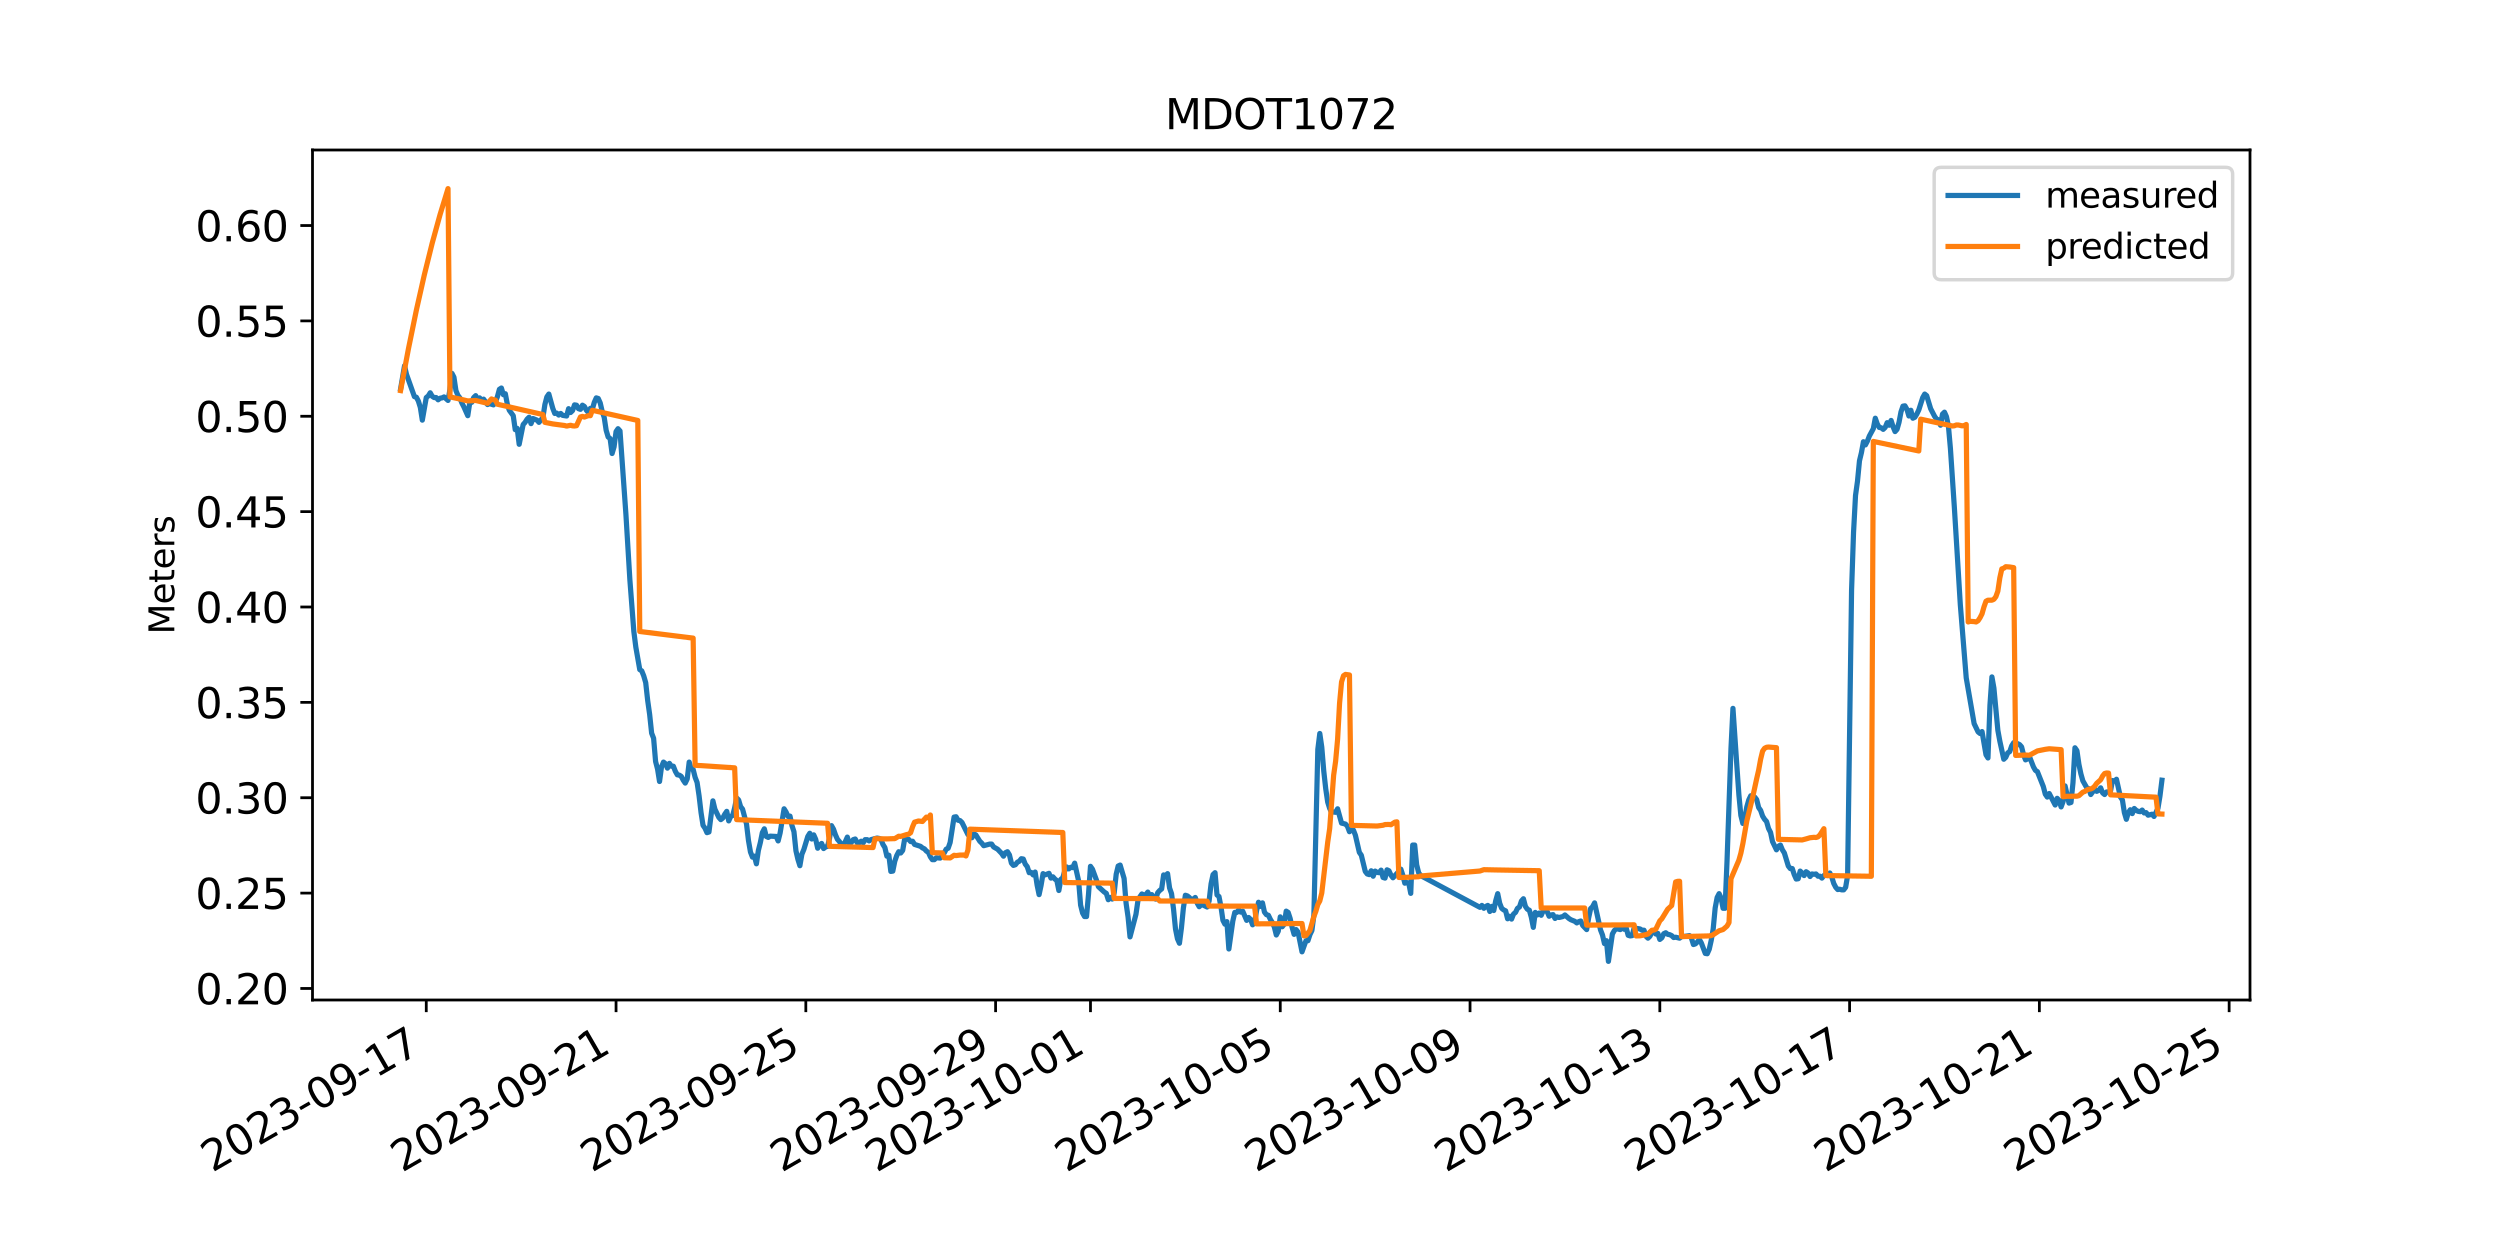 <?xml version="1.0" encoding="utf-8" standalone="no"?>
<!DOCTYPE svg PUBLIC "-//W3C//DTD SVG 1.1//EN"
  "http://www.w3.org/Graphics/SVG/1.1/DTD/svg11.dtd">
<svg xmlns:xlink="http://www.w3.org/1999/xlink" width="720pt" height="360pt" viewBox="0 0 720 360" xmlns="http://www.w3.org/2000/svg" version="1.1">
 <defs>
  <style type="text/css">*{stroke-linejoin: round; stroke-linecap: butt}</style>
 </defs>
 <g id="figure_1">
  <g id="patch_1">
   <path d="M 0 360 
L 720 360 
L 720 0 
L 0 0 
z
" style="fill: #ffffff"/>
  </g>
  <g id="axes_1">
   <g id="patch_2">
    <path d="M 90 288 
L 648 288 
L 648 43.2 
L 90 43.2 
z
" style="fill: #ffffff"/>
   </g>
   <g id="matplotlib.axis_1">
    <g id="xtick_1">
     <g id="line2d_1">
      <defs>
       <path id="ma3abe2c551" d="M 0 0 
L 0 3.5 
" style="stroke: #000000; stroke-width: 0.8"/>
      </defs>
      <g>
       <use xlink:href="#ma3abe2c551" x="122.765" y="288" style="stroke: #000000; stroke-width: 0.8"/>
      </g>
     </g>
     <g id="text_1">
      <!-- 2023-09-17 -->
      <g transform="translate(61.122 337.766) rotate(-30) scale(0.12 -0.12)">
       <defs>
        <path id="DejaVuSans-32" d="M 1228 531 
L 3431 531 
L 3431 0 
L 469 0 
L 469 531 
Q 828 903 1448 1529 
Q 2069 2156 2228 2338 
Q 2531 2678 2651 2914 
Q 2772 3150 2772 3378 
Q 2772 3750 2511 3984 
Q 2250 4219 1831 4219 
Q 1534 4219 1204 4116 
Q 875 4013 500 3803 
L 500 4441 
Q 881 4594 1212 4672 
Q 1544 4750 1819 4750 
Q 2544 4750 2975 4387 
Q 3406 4025 3406 3419 
Q 3406 3131 3298 2873 
Q 3191 2616 2906 2266 
Q 2828 2175 2409 1742 
Q 1991 1309 1228 531 
z
" transform="scale(0.016)"/>
        <path id="DejaVuSans-30" d="M 2034 4250 
Q 1547 4250 1301 3770 
Q 1056 3291 1056 2328 
Q 1056 1369 1301 889 
Q 1547 409 2034 409 
Q 2525 409 2770 889 
Q 3016 1369 3016 2328 
Q 3016 3291 2770 3770 
Q 2525 4250 2034 4250 
z
M 2034 4750 
Q 2819 4750 3233 4129 
Q 3647 3509 3647 2328 
Q 3647 1150 3233 529 
Q 2819 -91 2034 -91 
Q 1250 -91 836 529 
Q 422 1150 422 2328 
Q 422 3509 836 4129 
Q 1250 4750 2034 4750 
z
" transform="scale(0.016)"/>
        <path id="DejaVuSans-33" d="M 2597 2516 
Q 3050 2419 3304 2112 
Q 3559 1806 3559 1356 
Q 3559 666 3084 287 
Q 2609 -91 1734 -91 
Q 1441 -91 1130 -33 
Q 819 25 488 141 
L 488 750 
Q 750 597 1062 519 
Q 1375 441 1716 441 
Q 2309 441 2620 675 
Q 2931 909 2931 1356 
Q 2931 1769 2642 2001 
Q 2353 2234 1838 2234 
L 1294 2234 
L 1294 2753 
L 1863 2753 
Q 2328 2753 2575 2939 
Q 2822 3125 2822 3475 
Q 2822 3834 2567 4026 
Q 2313 4219 1838 4219 
Q 1578 4219 1281 4162 
Q 984 4106 628 3988 
L 628 4550 
Q 988 4650 1302 4700 
Q 1616 4750 1894 4750 
Q 2613 4750 3031 4423 
Q 3450 4097 3450 3541 
Q 3450 3153 3228 2886 
Q 3006 2619 2597 2516 
z
" transform="scale(0.016)"/>
        <path id="DejaVuSans-2d" d="M 313 2009 
L 1997 2009 
L 1997 1497 
L 313 1497 
L 313 2009 
z
" transform="scale(0.016)"/>
        <path id="DejaVuSans-39" d="M 703 97 
L 703 672 
Q 941 559 1184 500 
Q 1428 441 1663 441 
Q 2288 441 2617 861 
Q 2947 1281 2994 2138 
Q 2813 1869 2534 1725 
Q 2256 1581 1919 1581 
Q 1219 1581 811 2004 
Q 403 2428 403 3163 
Q 403 3881 828 4315 
Q 1253 4750 1959 4750 
Q 2769 4750 3195 4129 
Q 3622 3509 3622 2328 
Q 3622 1225 3098 567 
Q 2575 -91 1691 -91 
Q 1453 -91 1209 -44 
Q 966 3 703 97 
z
M 1959 2075 
Q 2384 2075 2632 2365 
Q 2881 2656 2881 3163 
Q 2881 3666 2632 3958 
Q 2384 4250 1959 4250 
Q 1534 4250 1286 3958 
Q 1038 3666 1038 3163 
Q 1038 2656 1286 2365 
Q 1534 2075 1959 2075 
z
" transform="scale(0.016)"/>
        <path id="DejaVuSans-31" d="M 794 531 
L 1825 531 
L 1825 4091 
L 703 3866 
L 703 4441 
L 1819 4666 
L 2450 4666 
L 2450 531 
L 3481 531 
L 3481 0 
L 794 0 
L 794 531 
z
" transform="scale(0.016)"/>
        <path id="DejaVuSans-37" d="M 525 4666 
L 3525 4666 
L 3525 4397 
L 1831 0 
L 1172 0 
L 2766 4134 
L 525 4134 
L 525 4666 
z
" transform="scale(0.016)"/>
       </defs>
       <use xlink:href="#DejaVuSans-32"/>
       <use xlink:href="#DejaVuSans-30" x="63.623"/>
       <use xlink:href="#DejaVuSans-32" x="127.246"/>
       <use xlink:href="#DejaVuSans-33" x="190.869"/>
       <use xlink:href="#DejaVuSans-2d" x="254.492"/>
       <use xlink:href="#DejaVuSans-30" x="290.576"/>
       <use xlink:href="#DejaVuSans-39" x="354.199"/>
       <use xlink:href="#DejaVuSans-2d" x="417.822"/>
       <use xlink:href="#DejaVuSans-31" x="453.906"/>
       <use xlink:href="#DejaVuSans-37" x="517.529"/>
      </g>
     </g>
    </g>
    <g id="xtick_2">
     <g id="line2d_2">
      <g>
       <use xlink:href="#ma3abe2c551" x="177.421" y="288" style="stroke: #000000; stroke-width: 0.8"/>
      </g>
     </g>
     <g id="text_2">
      <!-- 2023-09-21 -->
      <g transform="translate(115.777 337.766) rotate(-30) scale(0.12 -0.12)">
       <use xlink:href="#DejaVuSans-32"/>
       <use xlink:href="#DejaVuSans-30" x="63.623"/>
       <use xlink:href="#DejaVuSans-32" x="127.246"/>
       <use xlink:href="#DejaVuSans-33" x="190.869"/>
       <use xlink:href="#DejaVuSans-2d" x="254.492"/>
       <use xlink:href="#DejaVuSans-30" x="290.576"/>
       <use xlink:href="#DejaVuSans-39" x="354.199"/>
       <use xlink:href="#DejaVuSans-2d" x="417.822"/>
       <use xlink:href="#DejaVuSans-32" x="453.906"/>
       <use xlink:href="#DejaVuSans-31" x="517.529"/>
      </g>
     </g>
    </g>
    <g id="xtick_3">
     <g id="line2d_3">
      <g>
       <use xlink:href="#ma3abe2c551" x="232.076" y="288" style="stroke: #000000; stroke-width: 0.8"/>
      </g>
     </g>
     <g id="text_3">
      <!-- 2023-09-25 -->
      <g transform="translate(170.433 337.766) rotate(-30) scale(0.12 -0.12)">
       <defs>
        <path id="DejaVuSans-35" d="M 691 4666 
L 3169 4666 
L 3169 4134 
L 1269 4134 
L 1269 2991 
Q 1406 3038 1543 3061 
Q 1681 3084 1819 3084 
Q 2600 3084 3056 2656 
Q 3513 2228 3513 1497 
Q 3513 744 3044 326 
Q 2575 -91 1722 -91 
Q 1428 -91 1123 -41 
Q 819 9 494 109 
L 494 744 
Q 775 591 1075 516 
Q 1375 441 1709 441 
Q 2250 441 2565 725 
Q 2881 1009 2881 1497 
Q 2881 1984 2565 2268 
Q 2250 2553 1709 2553 
Q 1456 2553 1204 2497 
Q 953 2441 691 2322 
L 691 4666 
z
" transform="scale(0.016)"/>
       </defs>
       <use xlink:href="#DejaVuSans-32"/>
       <use xlink:href="#DejaVuSans-30" x="63.623"/>
       <use xlink:href="#DejaVuSans-32" x="127.246"/>
       <use xlink:href="#DejaVuSans-33" x="190.869"/>
       <use xlink:href="#DejaVuSans-2d" x="254.492"/>
       <use xlink:href="#DejaVuSans-30" x="290.576"/>
       <use xlink:href="#DejaVuSans-39" x="354.199"/>
       <use xlink:href="#DejaVuSans-2d" x="417.822"/>
       <use xlink:href="#DejaVuSans-32" x="453.906"/>
       <use xlink:href="#DejaVuSans-35" x="517.529"/>
      </g>
     </g>
    </g>
    <g id="xtick_4">
     <g id="line2d_4">
      <g>
       <use xlink:href="#ma3abe2c551" x="286.732" y="288" style="stroke: #000000; stroke-width: 0.8"/>
      </g>
     </g>
     <g id="text_4">
      <!-- 2023-09-29 -->
      <g transform="translate(225.089 337.766) rotate(-30) scale(0.12 -0.12)">
       <use xlink:href="#DejaVuSans-32"/>
       <use xlink:href="#DejaVuSans-30" x="63.623"/>
       <use xlink:href="#DejaVuSans-32" x="127.246"/>
       <use xlink:href="#DejaVuSans-33" x="190.869"/>
       <use xlink:href="#DejaVuSans-2d" x="254.492"/>
       <use xlink:href="#DejaVuSans-30" x="290.576"/>
       <use xlink:href="#DejaVuSans-39" x="354.199"/>
       <use xlink:href="#DejaVuSans-2d" x="417.822"/>
       <use xlink:href="#DejaVuSans-32" x="453.906"/>
       <use xlink:href="#DejaVuSans-39" x="517.529"/>
      </g>
     </g>
    </g>
    <g id="xtick_5">
     <g id="line2d_5">
      <g>
       <use xlink:href="#ma3abe2c551" x="314.06" y="288" style="stroke: #000000; stroke-width: 0.8"/>
      </g>
     </g>
     <g id="text_5">
      <!-- 2023-10-01 -->
      <g transform="translate(252.416 337.766) rotate(-30) scale(0.12 -0.12)">
       <use xlink:href="#DejaVuSans-32"/>
       <use xlink:href="#DejaVuSans-30" x="63.623"/>
       <use xlink:href="#DejaVuSans-32" x="127.246"/>
       <use xlink:href="#DejaVuSans-33" x="190.869"/>
       <use xlink:href="#DejaVuSans-2d" x="254.492"/>
       <use xlink:href="#DejaVuSans-31" x="290.576"/>
       <use xlink:href="#DejaVuSans-30" x="354.199"/>
       <use xlink:href="#DejaVuSans-2d" x="417.822"/>
       <use xlink:href="#DejaVuSans-30" x="453.906"/>
       <use xlink:href="#DejaVuSans-31" x="517.529"/>
      </g>
     </g>
    </g>
    <g id="xtick_6">
     <g id="line2d_6">
      <g>
       <use xlink:href="#ma3abe2c551" x="368.715" y="288" style="stroke: #000000; stroke-width: 0.8"/>
      </g>
     </g>
     <g id="text_6">
      <!-- 2023-10-05 -->
      <g transform="translate(307.072 337.766) rotate(-30) scale(0.12 -0.12)">
       <use xlink:href="#DejaVuSans-32"/>
       <use xlink:href="#DejaVuSans-30" x="63.623"/>
       <use xlink:href="#DejaVuSans-32" x="127.246"/>
       <use xlink:href="#DejaVuSans-33" x="190.869"/>
       <use xlink:href="#DejaVuSans-2d" x="254.492"/>
       <use xlink:href="#DejaVuSans-31" x="290.576"/>
       <use xlink:href="#DejaVuSans-30" x="354.199"/>
       <use xlink:href="#DejaVuSans-2d" x="417.822"/>
       <use xlink:href="#DejaVuSans-30" x="453.906"/>
       <use xlink:href="#DejaVuSans-35" x="517.529"/>
      </g>
     </g>
    </g>
    <g id="xtick_7">
     <g id="line2d_7">
      <g>
       <use xlink:href="#ma3abe2c551" x="423.371" y="288" style="stroke: #000000; stroke-width: 0.8"/>
      </g>
     </g>
     <g id="text_7">
      <!-- 2023-10-09 -->
      <g transform="translate(361.728 337.766) rotate(-30) scale(0.12 -0.12)">
       <use xlink:href="#DejaVuSans-32"/>
       <use xlink:href="#DejaVuSans-30" x="63.623"/>
       <use xlink:href="#DejaVuSans-32" x="127.246"/>
       <use xlink:href="#DejaVuSans-33" x="190.869"/>
       <use xlink:href="#DejaVuSans-2d" x="254.492"/>
       <use xlink:href="#DejaVuSans-31" x="290.576"/>
       <use xlink:href="#DejaVuSans-30" x="354.199"/>
       <use xlink:href="#DejaVuSans-2d" x="417.822"/>
       <use xlink:href="#DejaVuSans-30" x="453.906"/>
       <use xlink:href="#DejaVuSans-39" x="517.529"/>
      </g>
     </g>
    </g>
    <g id="xtick_8">
     <g id="line2d_8">
      <g>
       <use xlink:href="#ma3abe2c551" x="478.027" y="288" style="stroke: #000000; stroke-width: 0.8"/>
      </g>
     </g>
     <g id="text_8">
      <!-- 2023-10-13 -->
      <g transform="translate(416.383 337.766) rotate(-30) scale(0.12 -0.12)">
       <use xlink:href="#DejaVuSans-32"/>
       <use xlink:href="#DejaVuSans-30" x="63.623"/>
       <use xlink:href="#DejaVuSans-32" x="127.246"/>
       <use xlink:href="#DejaVuSans-33" x="190.869"/>
       <use xlink:href="#DejaVuSans-2d" x="254.492"/>
       <use xlink:href="#DejaVuSans-31" x="290.576"/>
       <use xlink:href="#DejaVuSans-30" x="354.199"/>
       <use xlink:href="#DejaVuSans-2d" x="417.822"/>
       <use xlink:href="#DejaVuSans-31" x="453.906"/>
       <use xlink:href="#DejaVuSans-33" x="517.529"/>
      </g>
     </g>
    </g>
    <g id="xtick_9">
     <g id="line2d_9">
      <g>
       <use xlink:href="#ma3abe2c551" x="532.682" y="288" style="stroke: #000000; stroke-width: 0.8"/>
      </g>
     </g>
     <g id="text_9">
      <!-- 2023-10-17 -->
      <g transform="translate(471.039 337.766) rotate(-30) scale(0.12 -0.12)">
       <use xlink:href="#DejaVuSans-32"/>
       <use xlink:href="#DejaVuSans-30" x="63.623"/>
       <use xlink:href="#DejaVuSans-32" x="127.246"/>
       <use xlink:href="#DejaVuSans-33" x="190.869"/>
       <use xlink:href="#DejaVuSans-2d" x="254.492"/>
       <use xlink:href="#DejaVuSans-31" x="290.576"/>
       <use xlink:href="#DejaVuSans-30" x="354.199"/>
       <use xlink:href="#DejaVuSans-2d" x="417.822"/>
       <use xlink:href="#DejaVuSans-31" x="453.906"/>
       <use xlink:href="#DejaVuSans-37" x="517.529"/>
      </g>
     </g>
    </g>
    <g id="xtick_10">
     <g id="line2d_10">
      <g>
       <use xlink:href="#ma3abe2c551" x="587.338" y="288" style="stroke: #000000; stroke-width: 0.8"/>
      </g>
     </g>
     <g id="text_10">
      <!-- 2023-10-21 -->
      <g transform="translate(525.695 337.766) rotate(-30) scale(0.12 -0.12)">
       <use xlink:href="#DejaVuSans-32"/>
       <use xlink:href="#DejaVuSans-30" x="63.623"/>
       <use xlink:href="#DejaVuSans-32" x="127.246"/>
       <use xlink:href="#DejaVuSans-33" x="190.869"/>
       <use xlink:href="#DejaVuSans-2d" x="254.492"/>
       <use xlink:href="#DejaVuSans-31" x="290.576"/>
       <use xlink:href="#DejaVuSans-30" x="354.199"/>
       <use xlink:href="#DejaVuSans-2d" x="417.822"/>
       <use xlink:href="#DejaVuSans-32" x="453.906"/>
       <use xlink:href="#DejaVuSans-31" x="517.529"/>
      </g>
     </g>
    </g>
    <g id="xtick_11">
     <g id="line2d_11">
      <g>
       <use xlink:href="#ma3abe2c551" x="641.994" y="288" style="stroke: #000000; stroke-width: 0.8"/>
      </g>
     </g>
     <g id="text_11">
      <!-- 2023-10-25 -->
      <g transform="translate(580.35 337.766) rotate(-30) scale(0.12 -0.12)">
       <use xlink:href="#DejaVuSans-32"/>
       <use xlink:href="#DejaVuSans-30" x="63.623"/>
       <use xlink:href="#DejaVuSans-32" x="127.246"/>
       <use xlink:href="#DejaVuSans-33" x="190.869"/>
       <use xlink:href="#DejaVuSans-2d" x="254.492"/>
       <use xlink:href="#DejaVuSans-31" x="290.576"/>
       <use xlink:href="#DejaVuSans-30" x="354.199"/>
       <use xlink:href="#DejaVuSans-2d" x="417.822"/>
       <use xlink:href="#DejaVuSans-32" x="453.906"/>
       <use xlink:href="#DejaVuSans-35" x="517.529"/>
      </g>
     </g>
    </g>
   </g>
   <g id="matplotlib.axis_2">
    <g id="ytick_1">
     <g id="line2d_12">
      <defs>
       <path id="mb7b0c80827" d="M 0 0 
L -3.5 0 
" style="stroke: #000000; stroke-width: 0.8"/>
      </defs>
      <g>
       <use xlink:href="#mb7b0c80827" x="90" y="284.68" style="stroke: #000000; stroke-width: 0.8"/>
      </g>
     </g>
     <g id="text_12">
      <!-- 0.20 -->
      <g transform="translate(56.281 289.239) scale(0.12 -0.12)">
       <defs>
        <path id="DejaVuSans-2e" d="M 684 794 
L 1344 794 
L 1344 0 
L 684 0 
L 684 794 
z
" transform="scale(0.016)"/>
       </defs>
       <use xlink:href="#DejaVuSans-30"/>
       <use xlink:href="#DejaVuSans-2e" x="63.623"/>
       <use xlink:href="#DejaVuSans-32" x="95.41"/>
       <use xlink:href="#DejaVuSans-30" x="159.033"/>
      </g>
     </g>
    </g>
    <g id="ytick_2">
     <g id="line2d_13">
      <g>
       <use xlink:href="#mb7b0c80827" x="90" y="257.214" style="stroke: #000000; stroke-width: 0.8"/>
      </g>
     </g>
     <g id="text_13">
      <!-- 0.25 -->
      <g transform="translate(56.281 261.773) scale(0.12 -0.12)">
       <use xlink:href="#DejaVuSans-30"/>
       <use xlink:href="#DejaVuSans-2e" x="63.623"/>
       <use xlink:href="#DejaVuSans-32" x="95.41"/>
       <use xlink:href="#DejaVuSans-35" x="159.033"/>
      </g>
     </g>
    </g>
    <g id="ytick_3">
     <g id="line2d_14">
      <g>
       <use xlink:href="#mb7b0c80827" x="90" y="229.748" style="stroke: #000000; stroke-width: 0.8"/>
      </g>
     </g>
     <g id="text_14">
      <!-- 0.30 -->
      <g transform="translate(56.281 234.307) scale(0.12 -0.12)">
       <use xlink:href="#DejaVuSans-30"/>
       <use xlink:href="#DejaVuSans-2e" x="63.623"/>
       <use xlink:href="#DejaVuSans-33" x="95.41"/>
       <use xlink:href="#DejaVuSans-30" x="159.033"/>
      </g>
     </g>
    </g>
    <g id="ytick_4">
     <g id="line2d_15">
      <g>
       <use xlink:href="#mb7b0c80827" x="90" y="202.282" style="stroke: #000000; stroke-width: 0.8"/>
      </g>
     </g>
     <g id="text_15">
      <!-- 0.35 -->
      <g transform="translate(56.281 206.841) scale(0.12 -0.12)">
       <use xlink:href="#DejaVuSans-30"/>
       <use xlink:href="#DejaVuSans-2e" x="63.623"/>
       <use xlink:href="#DejaVuSans-33" x="95.41"/>
       <use xlink:href="#DejaVuSans-35" x="159.033"/>
      </g>
     </g>
    </g>
    <g id="ytick_5">
     <g id="line2d_16">
      <g>
       <use xlink:href="#mb7b0c80827" x="90" y="174.816" style="stroke: #000000; stroke-width: 0.8"/>
      </g>
     </g>
     <g id="text_16">
      <!-- 0.40 -->
      <g transform="translate(56.281 179.375) scale(0.12 -0.12)">
       <defs>
        <path id="DejaVuSans-34" d="M 2419 4116 
L 825 1625 
L 2419 1625 
L 2419 4116 
z
M 2253 4666 
L 3047 4666 
L 3047 1625 
L 3713 1625 
L 3713 1100 
L 3047 1100 
L 3047 0 
L 2419 0 
L 2419 1100 
L 313 1100 
L 313 1709 
L 2253 4666 
z
" transform="scale(0.016)"/>
       </defs>
       <use xlink:href="#DejaVuSans-30"/>
       <use xlink:href="#DejaVuSans-2e" x="63.623"/>
       <use xlink:href="#DejaVuSans-34" x="95.41"/>
       <use xlink:href="#DejaVuSans-30" x="159.033"/>
      </g>
     </g>
    </g>
    <g id="ytick_6">
     <g id="line2d_17">
      <g>
       <use xlink:href="#mb7b0c80827" x="90" y="147.349" style="stroke: #000000; stroke-width: 0.8"/>
      </g>
     </g>
     <g id="text_17">
      <!-- 0.45 -->
      <g transform="translate(56.281 151.909) scale(0.12 -0.12)">
       <use xlink:href="#DejaVuSans-30"/>
       <use xlink:href="#DejaVuSans-2e" x="63.623"/>
       <use xlink:href="#DejaVuSans-34" x="95.41"/>
       <use xlink:href="#DejaVuSans-35" x="159.033"/>
      </g>
     </g>
    </g>
    <g id="ytick_7">
     <g id="line2d_18">
      <g>
       <use xlink:href="#mb7b0c80827" x="90" y="119.883" style="stroke: #000000; stroke-width: 0.8"/>
      </g>
     </g>
     <g id="text_18">
      <!-- 0.50 -->
      <g transform="translate(56.281 124.443) scale(0.12 -0.12)">
       <use xlink:href="#DejaVuSans-30"/>
       <use xlink:href="#DejaVuSans-2e" x="63.623"/>
       <use xlink:href="#DejaVuSans-35" x="95.41"/>
       <use xlink:href="#DejaVuSans-30" x="159.033"/>
      </g>
     </g>
    </g>
    <g id="ytick_8">
     <g id="line2d_19">
      <g>
       <use xlink:href="#mb7b0c80827" x="90" y="92.417" style="stroke: #000000; stroke-width: 0.8"/>
      </g>
     </g>
     <g id="text_19">
      <!-- 0.55 -->
      <g transform="translate(56.281 96.977) scale(0.12 -0.12)">
       <use xlink:href="#DejaVuSans-30"/>
       <use xlink:href="#DejaVuSans-2e" x="63.623"/>
       <use xlink:href="#DejaVuSans-35" x="95.41"/>
       <use xlink:href="#DejaVuSans-35" x="159.033"/>
      </g>
     </g>
    </g>
    <g id="ytick_9">
     <g id="line2d_20">
      <g>
       <use xlink:href="#mb7b0c80827" x="90" y="64.951" style="stroke: #000000; stroke-width: 0.8"/>
      </g>
     </g>
     <g id="text_20">
      <!-- 0.60 -->
      <g transform="translate(56.281 69.511) scale(0.12 -0.12)">
       <defs>
        <path id="DejaVuSans-36" d="M 2113 2584 
Q 1688 2584 1439 2293 
Q 1191 2003 1191 1497 
Q 1191 994 1439 701 
Q 1688 409 2113 409 
Q 2538 409 2786 701 
Q 3034 994 3034 1497 
Q 3034 2003 2786 2293 
Q 2538 2584 2113 2584 
z
M 3366 4563 
L 3366 3988 
Q 3128 4100 2886 4159 
Q 2644 4219 2406 4219 
Q 1781 4219 1451 3797 
Q 1122 3375 1075 2522 
Q 1259 2794 1537 2939 
Q 1816 3084 2150 3084 
Q 2853 3084 3261 2657 
Q 3669 2231 3669 1497 
Q 3669 778 3244 343 
Q 2819 -91 2113 -91 
Q 1303 -91 875 529 
Q 447 1150 447 2328 
Q 447 3434 972 4092 
Q 1497 4750 2381 4750 
Q 2619 4750 2861 4703 
Q 3103 4656 3366 4563 
z
" transform="scale(0.016)"/>
       </defs>
       <use xlink:href="#DejaVuSans-30"/>
       <use xlink:href="#DejaVuSans-2e" x="63.623"/>
       <use xlink:href="#DejaVuSans-36" x="95.41"/>
       <use xlink:href="#DejaVuSans-30" x="159.033"/>
      </g>
     </g>
    </g>
    <g id="text_21">
     <!-- Meters -->
     <g transform="translate(50.202 182.688) rotate(-90) scale(0.1 -0.1)">
      <defs>
       <path id="DejaVuSans-4d" d="M 628 4666 
L 1569 4666 
L 2759 1491 
L 3956 4666 
L 4897 4666 
L 4897 0 
L 4281 0 
L 4281 4097 
L 3078 897 
L 2444 897 
L 1241 4097 
L 1241 0 
L 628 0 
L 628 4666 
z
" transform="scale(0.016)"/>
       <path id="DejaVuSans-65" d="M 3597 1894 
L 3597 1613 
L 953 1613 
Q 991 1019 1311 708 
Q 1631 397 2203 397 
Q 2534 397 2845 478 
Q 3156 559 3463 722 
L 3463 178 
Q 3153 47 2828 -22 
Q 2503 -91 2169 -91 
Q 1331 -91 842 396 
Q 353 884 353 1716 
Q 353 2575 817 3079 
Q 1281 3584 2069 3584 
Q 2775 3584 3186 3129 
Q 3597 2675 3597 1894 
z
M 3022 2063 
Q 3016 2534 2758 2815 
Q 2500 3097 2075 3097 
Q 1594 3097 1305 2825 
Q 1016 2553 972 2059 
L 3022 2063 
z
" transform="scale(0.016)"/>
       <path id="DejaVuSans-74" d="M 1172 4494 
L 1172 3500 
L 2356 3500 
L 2356 3053 
L 1172 3053 
L 1172 1153 
Q 1172 725 1289 603 
Q 1406 481 1766 481 
L 2356 481 
L 2356 0 
L 1766 0 
Q 1100 0 847 248 
Q 594 497 594 1153 
L 594 3053 
L 172 3053 
L 172 3500 
L 594 3500 
L 594 4494 
L 1172 4494 
z
" transform="scale(0.016)"/>
       <path id="DejaVuSans-72" d="M 2631 2963 
Q 2534 3019 2420 3045 
Q 2306 3072 2169 3072 
Q 1681 3072 1420 2755 
Q 1159 2438 1159 1844 
L 1159 0 
L 581 0 
L 581 3500 
L 1159 3500 
L 1159 2956 
Q 1341 3275 1631 3429 
Q 1922 3584 2338 3584 
Q 2397 3584 2469 3576 
Q 2541 3569 2628 3553 
L 2631 2963 
z
" transform="scale(0.016)"/>
       <path id="DejaVuSans-73" d="M 2834 3397 
L 2834 2853 
Q 2591 2978 2328 3040 
Q 2066 3103 1784 3103 
Q 1356 3103 1142 2972 
Q 928 2841 928 2578 
Q 928 2378 1081 2264 
Q 1234 2150 1697 2047 
L 1894 2003 
Q 2506 1872 2764 1633 
Q 3022 1394 3022 966 
Q 3022 478 2636 193 
Q 2250 -91 1575 -91 
Q 1294 -91 989 -36 
Q 684 19 347 128 
L 347 722 
Q 666 556 975 473 
Q 1284 391 1588 391 
Q 1994 391 2212 530 
Q 2431 669 2431 922 
Q 2431 1156 2273 1281 
Q 2116 1406 1581 1522 
L 1381 1569 
Q 847 1681 609 1914 
Q 372 2147 372 2553 
Q 372 3047 722 3315 
Q 1072 3584 1716 3584 
Q 2034 3584 2315 3537 
Q 2597 3491 2834 3397 
z
" transform="scale(0.016)"/>
      </defs>
      <use xlink:href="#DejaVuSans-4d"/>
      <use xlink:href="#DejaVuSans-65" x="86.279"/>
      <use xlink:href="#DejaVuSans-74" x="147.803"/>
      <use xlink:href="#DejaVuSans-65" x="187.012"/>
      <use xlink:href="#DejaVuSans-72" x="248.535"/>
      <use xlink:href="#DejaVuSans-73" x="289.648"/>
     </g>
    </g>
   </g>
   <g id="line2d_21">
    <path d="M 115.364 112.027 
L 116.502 105.346 
L 117.072 107.817 
L 119.349 114.224 
L 119.918 114.407 
L 120.488 115.505 
L 121.057 117.336 
L 121.626 120.997 
L 122.765 114.499 
L 123.334 114.041 
L 123.904 113.126 
L 124.473 114.132 
L 125.042 114.499 
L 125.612 114.499 
L 126.181 115.139 
L 126.75 114.682 
L 127.32 114.59 
L 127.889 114.316 
L 129.028 115.322 
L 129.597 112.119 
L 130.166 107.542 
L 130.736 108.641 
L 131.305 112.485 
L 131.874 113.858 
L 132.444 114.59 
L 133.013 116.055 
L 133.582 117.153 
L 134.721 119.716 
L 135.29 115.963 
L 135.86 115.872 
L 136.429 114.499 
L 136.998 113.949 
L 137.567 115.139 
L 138.137 114.59 
L 138.706 115.322 
L 139.275 114.956 
L 140.414 116.512 
L 140.983 116.238 
L 142.122 116.604 
L 142.691 115.688 
L 143.261 114.224 
L 143.83 112.119 
L 144.399 111.753 
L 144.969 113.675 
L 145.538 113.4 
L 146.107 116.421 
L 146.677 118.16 
L 147.815 119.716 
L 148.385 123.743 
L 148.954 123.377 
L 149.523 127.954 
L 150.662 122.279 
L 151.231 121.638 
L 151.801 120.723 
L 152.37 120.173 
L 152.939 122.004 
L 153.509 120.54 
L 154.647 120.997 
L 155.217 121.638 
L 156.355 120.265 
L 156.925 116.512 
L 157.494 114.316 
L 158.063 113.492 
L 159.202 117.611 
L 159.771 119.075 
L 160.341 118.984 
L 160.91 119.533 
L 161.479 119.075 
L 162.049 119.624 
L 163.187 119.807 
L 163.757 117.702 
L 164.326 118.801 
L 164.895 118.251 
L 165.465 116.604 
L 166.034 116.695 
L 166.603 117.702 
L 167.173 117.885 
L 167.742 116.695 
L 168.311 117.061 
L 168.881 118.16 
L 169.45 118.801 
L 170.019 117.611 
L 170.589 117.885 
L 171.158 115.872 
L 171.727 114.59 
L 172.297 114.773 
L 172.866 116.055 
L 173.435 118.526 
L 174.005 120.173 
L 174.574 123.926 
L 175.143 125.848 
L 175.713 126.306 
L 176.282 130.608 
L 176.851 128.686 
L 177.421 124.292 
L 177.99 123.469 
L 178.559 124.109 
L 180.267 148.182 
L 181.406 167.037 
L 182.545 181.865 
L 183.114 186.35 
L 184.253 192.848 
L 184.822 193.214 
L 185.391 194.642 
L 185.961 196.601 
L 186.53 201.727 
L 187.099 205.754 
L 187.669 211.154 
L 188.238 212.619 
L 188.807 219.3 
L 189.376 221.497 
L 189.946 225.067 
L 190.515 220.856 
L 191.084 219.483 
L 191.654 219.941 
L 192.223 221.223 
L 192.792 219.85 
L 193.362 220.673 
L 193.931 220.673 
L 194.5 222.138 
L 195.07 223.145 
L 195.639 223.236 
L 196.208 223.602 
L 196.778 224.701 
L 197.347 225.524 
L 197.916 224.335 
L 198.486 219.483 
L 199.055 221.406 
L 199.624 221.589 
L 200.194 223.859 
L 200.763 225.341 
L 201.332 229.186 
L 201.902 234.037 
L 202.471 237.698 
L 203.04 238.522 
L 203.61 239.803 
L 204.179 239.62 
L 205.318 230.65 
L 205.887 233.03 
L 207.026 235.41 
L 207.595 236.05 
L 208.164 235.593 
L 208.734 234.494 
L 209.303 233.671 
L 209.872 236.416 
L 210.442 235.135 
L 211.011 234.86 
L 211.58 232.664 
L 212.15 229.826 
L 212.719 230.376 
L 213.288 232.298 
L 213.858 233.03 
L 214.996 237.332 
L 215.566 242.091 
L 216.135 245.386 
L 216.704 246.851 
L 217.274 246.576 
L 217.843 248.773 
L 218.412 244.929 
L 218.982 242.641 
L 219.551 239.803 
L 220.12 238.705 
L 220.69 240.901 
L 221.259 241.176 
L 221.828 240.81 
L 223.536 240.901 
L 224.106 242.183 
L 224.675 239.895 
L 225.814 232.938 
L 226.383 233.854 
L 226.952 235.135 
L 227.522 235.044 
L 228.091 237.789 
L 228.66 239.529 
L 229.23 245.02 
L 229.799 247.492 
L 230.368 249.322 
L 230.938 246.027 
L 231.507 244.654 
L 232.646 240.901 
L 233.215 239.986 
L 233.784 241.634 
L 234.354 240.444 
L 234.923 241.725 
L 235.492 244.288 
L 236.062 243.373 
L 236.631 242.915 
L 237.2 244.38 
L 237.77 243.922 
L 238.339 243.739 
L 238.908 241.451 
L 239.478 237.789 
L 240.047 238.796 
L 240.616 240.444 
L 241.185 241.725 
L 241.755 242.366 
L 242.324 243.373 
L 242.893 243.19 
L 243.463 242.366 
L 244.032 241.085 
L 244.601 243.19 
L 245.171 242.641 
L 245.74 241.817 
L 246.309 241.634 
L 246.879 242.732 
L 247.448 242.732 
L 248.017 242.274 
L 248.587 242.732 
L 249.156 241.817 
L 249.725 241.817 
L 250.295 242.183 
L 250.864 241.817 
L 252.572 241.359 
L 253.141 241.451 
L 253.711 241.725 
L 254.28 243.19 
L 254.849 244.105 
L 255.419 246.576 
L 255.988 246.302 
L 256.557 250.97 
L 257.127 250.878 
L 257.696 248.041 
L 258.265 246.393 
L 258.835 245.295 
L 259.404 245.661 
L 259.973 244.929 
L 260.543 241.634 
L 261.681 241.725 
L 262.251 242.366 
L 262.82 242.274 
L 263.389 243.19 
L 265.097 243.739 
L 265.667 244.197 
L 266.236 244.471 
L 266.805 245.112 
L 267.375 245.478 
L 267.944 246.759 
L 268.513 247.583 
L 269.083 247.583 
L 269.652 247.034 
L 270.791 247.125 
L 271.36 246.485 
L 271.929 245.661 
L 272.499 244.563 
L 273.068 244.288 
L 273.637 242.641 
L 274.776 235.318 
L 275.345 235.227 
L 275.915 236.233 
L 276.484 236.325 
L 277.053 236.874 
L 278.761 240.352 
L 279.331 240.535 
L 279.9 241.268 
L 280.469 240.169 
L 281.039 240.444 
L 282.177 242.274 
L 282.747 242.824 
L 283.316 243.556 
L 285.024 243.098 
L 285.593 243.098 
L 286.163 243.922 
L 287.301 244.563 
L 288.44 245.753 
L 289.009 246.576 
L 289.579 245.569 
L 290.148 245.295 
L 290.717 246.21 
L 291.287 248.59 
L 291.856 249.231 
L 292.425 249.048 
L 292.994 248.315 
L 293.564 248.041 
L 294.133 247.309 
L 294.702 247.4 
L 295.272 248.865 
L 295.841 249.597 
L 296.41 251.336 
L 296.98 251.244 
L 297.549 251.977 
L 298.118 251.153 
L 298.688 254.906 
L 299.257 257.651 
L 299.826 254.997 
L 300.396 251.61 
L 300.965 251.977 
L 302.104 251.519 
L 302.673 252.892 
L 303.242 252.526 
L 303.812 253.166 
L 304.381 253.624 
L 304.95 256.462 
L 305.52 253.258 
L 306.089 252.8 
L 306.658 250.787 
L 307.228 249.688 
L 307.797 250.238 
L 308.366 249.78 
L 308.936 249.871 
L 309.505 248.59 
L 310.644 253.716 
L 311.213 260.672 
L 311.782 262.96 
L 312.352 263.967 
L 312.921 263.967 
L 313.49 257.56 
L 314.06 249.505 
L 314.629 250.329 
L 315.768 253.441 
L 316.337 255.363 
L 318.045 256.919 
L 318.614 257.285 
L 319.184 259.116 
L 319.753 258.475 
L 320.322 258.933 
L 320.892 257.102 
L 321.461 251.794 
L 322.03 249.414 
L 322.6 249.139 
L 323.738 252.983 
L 324.308 260.123 
L 324.877 264.059 
L 325.446 269.825 
L 327.154 263.326 
L 327.724 259.391 
L 328.293 258.292 
L 328.862 257.468 
L 329.432 257.743 
L 330.001 257.651 
L 330.57 256.919 
L 331.14 258.201 
L 331.709 257.651 
L 332.278 258.567 
L 332.848 258.933 
L 333.417 257.102 
L 333.986 256.462 
L 334.556 256.004 
L 335.125 251.977 
L 335.694 252.16 
L 336.264 251.61 
L 336.833 255.729 
L 337.402 257.377 
L 337.972 261.77 
L 338.541 267.537 
L 339.11 270.374 
L 339.68 271.656 
L 340.249 267.262 
L 340.818 261.496 
L 341.388 257.834 
L 341.957 258.018 
L 342.526 258.475 
L 343.096 259.116 
L 343.665 258.933 
L 344.234 258.475 
L 344.803 260.123 
L 345.373 261.13 
L 345.942 260.58 
L 346.511 260.672 
L 347.65 261.221 
L 348.219 259.482 
L 348.789 254.539 
L 349.358 251.885 
L 349.927 251.336 
L 350.497 257.743 
L 351.066 258.201 
L 351.635 261.13 
L 352.205 265.065 
L 352.774 266.164 
L 353.343 265.431 
L 353.913 273.303 
L 355.051 265.248 
L 355.621 262.777 
L 356.19 262.777 
L 356.759 262.045 
L 357.329 262.686 
L 357.898 262.411 
L 359.037 265.065 
L 359.606 264.242 
L 360.175 264.791 
L 360.745 266.347 
L 361.314 265.706 
L 361.883 262.319 
L 362.453 259.848 
L 363.022 261.038 
L 363.591 260.031 
L 364.161 262.686 
L 364.73 263.418 
L 365.299 263.601 
L 365.869 264.791 
L 366.438 265.706 
L 367.007 266.987 
L 367.577 269.276 
L 368.146 268.177 
L 368.715 264.059 
L 369.285 266.896 
L 369.854 266.164 
L 370.423 262.411 
L 370.993 262.777 
L 371.562 264.516 
L 372.131 267.079 
L 372.701 269.093 
L 373.27 267.72 
L 373.839 268.452 
L 374.978 274.127 
L 376.117 270.923 
L 376.686 270.923 
L 377.255 269.184 
L 377.825 267.994 
L 378.394 263.601 
L 379.533 215.822 
L 380.102 211.246 
L 380.671 215.182 
L 381.241 222.046 
L 381.81 227.172 
L 382.379 231.016 
L 382.949 232.847 
L 383.518 233.945 
L 384.087 233.854 
L 384.657 233.945 
L 385.226 232.938 
L 386.365 237.057 
L 387.503 237.332 
L 388.073 237.973 
L 388.642 239.529 
L 389.211 238.979 
L 389.781 239.071 
L 390.35 240.535 
L 391.489 245.478 
L 392.058 246.302 
L 393.197 250.97 
L 393.766 251.702 
L 394.335 251.885 
L 394.904 250.787 
L 395.474 252.343 
L 396.043 250.878 
L 396.612 251.244 
L 397.182 251.336 
L 397.751 250.604 
L 398.32 252.709 
L 398.89 252.892 
L 399.459 250.512 
L 400.028 250.787 
L 400.598 252.068 
L 401.167 252.8 
L 403.444 250.329 
L 404.014 252.068 
L 404.583 254.356 
L 405.152 254.173 
L 405.722 254.356 
L 406.291 257.285 
L 406.86 243.373 
L 407.43 243.373 
L 407.999 249.048 
L 408.568 251.336 
L 409.138 252.16 
L 426.218 261.313 
L 426.787 260.763 
L 427.356 261.587 
L 427.926 261.038 
L 428.495 260.763 
L 429.064 262.503 
L 429.634 261.038 
L 430.203 262.228 
L 430.772 259.391 
L 431.342 257.377 
L 431.911 260.123 
L 432.48 261.587 
L 433.05 262.045 
L 433.619 262.319 
L 434.188 264.608 
L 434.758 263.875 
L 435.327 264.699 
L 435.896 263.235 
L 436.466 262.777 
L 437.035 261.587 
L 437.604 261.221 
L 438.174 259.482 
L 438.743 258.841 
L 439.312 261.038 
L 439.882 261.862 
L 440.451 262.136 
L 441.02 264.15 
L 441.59 267.079 
L 442.159 262.777 
L 442.728 263.509 
L 443.298 262.96 
L 443.867 263.601 
L 444.436 262.319 
L 445.006 262.319 
L 445.575 262.503 
L 446.144 263.875 
L 446.713 263.509 
L 447.283 263.418 
L 447.852 264.516 
L 448.421 264.059 
L 448.991 264.242 
L 450.129 263.967 
L 450.699 263.509 
L 451.837 264.516 
L 452.407 264.882 
L 453.545 265.34 
L 454.115 265.798 
L 454.684 265.431 
L 455.253 265.248 
L 455.823 266.53 
L 456.961 267.72 
L 457.531 264.333 
L 458.1 261.679 
L 458.669 261.13 
L 459.239 260.031 
L 460.947 267.811 
L 461.516 269.276 
L 462.085 271.747 
L 462.655 270.923 
L 463.224 276.873 
L 464.363 269.001 
L 464.932 267.994 
L 465.501 267.445 
L 466.64 267.72 
L 467.209 267.079 
L 467.779 267.628 
L 468.348 267.262 
L 468.917 269.367 
L 469.487 269.55 
L 470.056 269.459 
L 470.625 267.262 
L 472.333 267.537 
L 472.903 267.903 
L 473.472 267.903 
L 474.041 269.642 
L 474.611 270.191 
L 475.18 269.642 
L 475.749 268.544 
L 476.319 268.177 
L 476.888 269.001 
L 477.457 268.818 
L 478.027 270.557 
L 478.596 270.1 
L 479.165 268.91 
L 479.735 268.635 
L 480.304 269.093 
L 480.873 269.184 
L 481.443 269.459 
L 482.012 270.008 
L 482.581 269.916 
L 483.72 270.191 
L 484.289 269.733 
L 485.428 269.642 
L 486.567 269.459 
L 487.136 270.191 
L 487.705 272.022 
L 488.275 271.839 
L 488.844 271.289 
L 489.413 270.557 
L 489.983 271.564 
L 491.121 274.584 
L 491.691 274.676 
L 492.26 273.395 
L 492.829 270.832 
L 493.399 267.537 
L 493.968 261.496 
L 494.537 258.475 
L 495.107 257.377 
L 495.676 258.658 
L 496.245 261.587 
L 496.815 261.587 
L 497.384 247.949 
L 498.522 215.548 
L 499.092 204.015 
L 500.23 220.765 
L 500.8 228.911 
L 501.369 234.86 
L 501.938 237.149 
L 502.508 235.593 
L 503.077 232.389 
L 503.646 230.376 
L 504.216 229.186 
L 504.785 229.277 
L 505.354 229.552 
L 505.924 230.284 
L 506.493 232.572 
L 507.062 233.396 
L 507.632 235.044 
L 508.201 235.959 
L 508.77 236.6 
L 509.34 238.613 
L 509.909 239.712 
L 510.478 242.366 
L 511.617 244.746 
L 512.186 243.739 
L 512.756 243.373 
L 513.325 244.746 
L 513.894 245.661 
L 515.033 249.414 
L 515.602 250.146 
L 516.172 250.146 
L 516.741 251.885 
L 517.31 253.166 
L 517.88 253.075 
L 518.449 250.878 
L 519.018 251.427 
L 519.588 252.16 
L 520.157 251.061 
L 520.726 251.427 
L 521.296 252.434 
L 521.865 251.702 
L 522.434 251.794 
L 523.004 251.702 
L 523.573 252.343 
L 524.142 252.343 
L 524.712 252.892 
L 525.281 252.16 
L 525.85 251.794 
L 526.42 252.16 
L 526.989 251.427 
L 527.558 252.617 
L 528.128 254.448 
L 528.697 255.546 
L 529.266 256.187 
L 529.836 256.095 
L 530.405 256.278 
L 530.974 256.278 
L 531.544 255.546 
L 532.113 252.16 
L 533.252 169.966 
L 533.821 153.307 
L 534.39 142.69 
L 534.96 138.571 
L 535.529 132.713 
L 536.098 130.333 
L 536.668 127.221 
L 537.237 128.137 
L 537.806 127.038 
L 538.376 125.574 
L 539.514 123.469 
L 540.084 120.448 
L 540.653 122.096 
L 541.222 123.102 
L 541.792 123.194 
L 542.361 123.652 
L 542.93 123.102 
L 543.5 121.729 
L 544.069 122.462 
L 544.638 121.089 
L 545.208 122.919 
L 545.777 124.292 
L 546.346 123.652 
L 546.916 121.638 
L 547.485 118.617 
L 548.054 116.97 
L 548.624 116.878 
L 549.193 117.885 
L 549.762 119.807 
L 550.331 118.16 
L 550.901 120.448 
L 551.47 120.173 
L 552.039 119.258 
L 552.609 118.068 
L 553.747 114.499 
L 554.317 113.492 
L 554.886 113.949 
L 556.025 117.702 
L 557.163 119.899 
L 557.733 120.723 
L 558.302 120.906 
L 558.871 122.462 
L 559.441 119.258 
L 560.01 118.709 
L 560.579 119.99 
L 561.149 122.736 
L 561.718 129.143 
L 562.857 146.168 
L 564.565 174.085 
L 566.273 195.228 
L 568.55 208.408 
L 569.689 210.788 
L 570.258 211.246 
L 570.827 210.697 
L 571.966 217.378 
L 572.535 218.294 
L 573.105 203.1 
L 573.674 194.953 
L 574.243 198.157 
L 575.382 210.33 
L 575.951 213.442 
L 577.09 218.66 
L 577.659 218.111 
L 578.229 216.829 
L 578.798 216.463 
L 579.367 214.815 
L 579.937 213.9 
L 581.075 214.175 
L 581.645 214.449 
L 582.214 215.09 
L 582.783 217.378 
L 583.353 218.843 
L 583.922 218.568 
L 584.491 217.927 
L 585.63 220.856 
L 586.199 221.863 
L 586.769 222.229 
L 588.477 226.531 
L 589.046 228.728 
L 589.615 229.552 
L 590.185 228.545 
L 591.323 230.742 
L 591.893 231.84 
L 592.462 229.918 
L 593.031 230.559 
L 593.601 232.389 
L 594.17 230.833 
L 594.739 226.348 
L 595.878 231.291 
L 596.447 231.108 
L 597.017 225.433 
L 597.586 215.365 
L 598.155 216.188 
L 598.725 220.124 
L 599.294 222.87 
L 599.863 224.884 
L 601.002 226.897 
L 601.571 227.172 
L 602.14 228.82 
L 603.279 227.263 
L 603.848 227.904 
L 604.418 227.63 
L 604.987 226.897 
L 605.556 228.362 
L 606.126 228.82 
L 606.695 228.087 
L 607.264 228.087 
L 607.834 227.813 
L 608.403 224.792 
L 608.972 224.975 
L 609.542 224.426 
L 610.68 229.552 
L 611.25 230.376 
L 611.819 234.037 
L 612.388 235.959 
L 612.958 234.037 
L 613.527 233.213 
L 614.096 234.311 
L 614.666 232.847 
L 615.235 233.396 
L 615.804 233.671 
L 616.374 233.762 
L 616.943 233.304 
L 617.512 234.128 
L 618.082 234.037 
L 618.651 234.769 
L 619.79 234.494 
L 620.359 235.135 
L 621.498 232.755 
L 622.067 229.277 
L 622.636 224.701 
L 622.636 224.701 
" clip-path="url(#p276ab324e9)" style="fill: none; stroke: #1f77b4; stroke-width: 1.5; stroke-linecap: square"/>
   </g>
   <g id="line2d_22">
    <path d="M 115.364 112.485 
L 117.641 100.399 
L 119.918 89.31 
L 122.196 79.197 
L 124.473 70.027 
L 126.75 61.755 
L 129.028 54.327 
L 129.597 114.316 
L 130.736 114.557 
L 132.444 114.92 
L 134.721 115.465 
L 136.998 115.334 
L 139.275 115.881 
L 140.414 116.154 
L 141.553 114.897 
L 142.122 115.134 
L 142.691 115.237 
L 143.261 116.421 
L 156.355 119.385 
L 156.925 121.638 
L 159.202 122.091 
L 162.618 122.547 
L 163.187 122.714 
L 164.326 122.476 
L 164.895 122.648 
L 165.465 122.685 
L 166.034 122.599 
L 167.173 120.082 
L 167.742 119.917 
L 168.311 120.115 
L 169.45 119.698 
L 170.019 119.715 
L 170.589 118.16 
L 183.683 121.088 
L 184.253 181.865 
L 199.624 183.779 
L 200.194 220.399 
L 211.58 221.139 
L 212.15 236.05 
L 238.339 237.104 
L 238.908 243.739 
L 251.433 244.099 
L 252.003 241.542 
L 255.419 241.605 
L 256.557 241.556 
L 257.696 241.529 
L 258.835 240.831 
L 259.404 240.886 
L 261.112 240.357 
L 261.681 240.25 
L 262.251 239.825 
L 262.82 238.112 
L 263.389 236.779 
L 264.528 236.446 
L 265.667 236.586 
L 266.805 235.325 
L 267.375 235.552 
L 267.944 234.722 
L 268.513 245.569 
L 271.36 245.637 
L 271.929 247.034 
L 273.637 247.086 
L 274.776 246.323 
L 275.345 246.408 
L 276.484 246.26 
L 277.623 246.247 
L 278.192 246.515 
L 278.761 244.838 
L 279.331 238.796 
L 306.089 239.759 
L 306.658 254.173 
L 320.322 254.344 
L 320.892 258.75 
L 333.417 258.817 
L 333.986 259.482 
L 347.65 259.54 
L 348.219 260.947 
L 361.314 260.973 
L 361.883 266.072 
L 374.978 265.972 
L 375.547 269.55 
L 376.117 269.437 
L 377.255 267.978 
L 378.394 263.961 
L 378.963 262.459 
L 379.533 260.497 
L 380.102 259.467 
L 380.671 257.183 
L 382.379 242.57 
L 382.949 238.618 
L 384.087 223.28 
L 384.657 219.236 
L 385.226 212.947 
L 385.795 202.544 
L 386.365 196.396 
L 386.934 194.609 
L 387.503 194.23 
L 388.642 194.389 
L 389.211 237.698 
L 396.612 237.897 
L 398.32 237.669 
L 398.89 237.474 
L 400.028 237.439 
L 400.598 237.52 
L 401.736 236.773 
L 402.306 236.683 
L 402.875 252.709 
L 404.014 252.704 
L 406.291 252.621 
L 408.568 252.504 
L 409.138 252.284 
L 426.218 250.853 
L 427.356 250.467 
L 430.772 250.543 
L 443.298 250.763 
L 443.867 261.496 
L 456.392 261.51 
L 456.961 266.438 
L 470.625 266.349 
L 471.195 269.55 
L 472.333 269.515 
L 474.041 269.176 
L 474.611 268.993 
L 475.749 267.914 
L 476.319 267.857 
L 476.888 267.586 
L 478.027 265.2 
L 478.596 264.622 
L 480.304 261.839 
L 481.443 260.8 
L 482.581 254.001 
L 483.151 253.828 
L 483.72 253.801 
L 484.289 269.733 
L 492.26 269.544 
L 492.829 269.435 
L 493.399 269.201 
L 495.107 268.062 
L 496.245 267.702 
L 497.384 266.708 
L 497.953 265.713 
L 498.522 253.075 
L 500.8 247.735 
L 501.369 245.722 
L 501.938 242.987 
L 503.077 236.44 
L 504.785 229.517 
L 505.924 224.267 
L 506.493 221.799 
L 507.062 218.657 
L 507.632 216.314 
L 508.201 215.498 
L 508.77 215.216 
L 509.34 215.148 
L 511.617 215.327 
L 512.186 241.725 
L 519.018 241.902 
L 520.157 241.602 
L 521.296 241.269 
L 522.434 241.15 
L 523.004 241.2 
L 523.573 241.018 
L 524.142 240.46 
L 525.281 238.665 
L 525.85 252.16 
L 538.945 252.364 
L 539.514 127.13 
L 552.609 129.876 
L 553.178 120.723 
L 562.287 122.685 
L 562.857 122.624 
L 563.426 122.391 
L 563.995 122.399 
L 565.134 122.653 
L 565.703 122.542 
L 566.273 122.254 
L 566.842 179.119 
L 567.411 178.941 
L 568.55 179.018 
L 569.119 179.126 
L 569.689 178.764 
L 570.258 177.898 
L 570.827 176.77 
L 571.397 174.751 
L 571.966 173.154 
L 572.535 172.853 
L 573.674 172.847 
L 574.243 172.594 
L 574.813 171.835 
L 575.382 170.243 
L 575.951 166.421 
L 576.521 163.844 
L 577.09 163.646 
L 577.659 163.21 
L 578.798 163.294 
L 579.937 163.477 
L 580.506 217.561 
L 583.353 217.452 
L 584.491 217.504 
L 586.769 216.268 
L 589.046 215.806 
L 590.185 215.643 
L 593.601 215.9 
L 594.17 229.46 
L 595.309 229.328 
L 598.155 229.303 
L 598.725 229.156 
L 599.863 228.142 
L 600.433 227.939 
L 601.002 227.527 
L 601.571 227.286 
L 602.14 227.228 
L 602.71 226.949 
L 603.279 226.415 
L 603.848 225.6 
L 604.987 224.569 
L 605.556 223.497 
L 606.126 222.775 
L 606.695 222.619 
L 607.264 222.664 
L 607.834 228.911 
L 620.928 229.588 
L 621.498 234.403 
L 622.636 234.452 
L 622.636 234.452 
" clip-path="url(#p276ab324e9)" style="fill: none; stroke: #ff7f0e; stroke-width: 1.5; stroke-linecap: square"/>
   </g>
   <g id="patch_3">
    <path d="M 90 288 
L 90 43.2 
" style="fill: none; stroke: #000000; stroke-width: 0.8; stroke-linejoin: miter; stroke-linecap: square"/>
   </g>
   <g id="patch_4">
    <path d="M 648 288 
L 648 43.2 
" style="fill: none; stroke: #000000; stroke-width: 0.8; stroke-linejoin: miter; stroke-linecap: square"/>
   </g>
   <g id="patch_5">
    <path d="M 90 288 
L 648 288 
" style="fill: none; stroke: #000000; stroke-width: 0.8; stroke-linejoin: miter; stroke-linecap: square"/>
   </g>
   <g id="patch_6">
    <path d="M 90 43.2 
L 648 43.2 
" style="fill: none; stroke: #000000; stroke-width: 0.8; stroke-linejoin: miter; stroke-linecap: square"/>
   </g>
   <g id="text_22">
    <!-- MDOT1072 -->
    <g transform="translate(335.545 37.2) scale(0.12 -0.12)">
     <defs>
      <path id="DejaVuSans-44" d="M 1259 4147 
L 1259 519 
L 2022 519 
Q 2988 519 3436 956 
Q 3884 1394 3884 2338 
Q 3884 3275 3436 3711 
Q 2988 4147 2022 4147 
L 1259 4147 
z
M 628 4666 
L 1925 4666 
Q 3281 4666 3915 4102 
Q 4550 3538 4550 2338 
Q 4550 1131 3912 565 
Q 3275 0 1925 0 
L 628 0 
L 628 4666 
z
" transform="scale(0.016)"/>
      <path id="DejaVuSans-4f" d="M 2522 4238 
Q 1834 4238 1429 3725 
Q 1025 3213 1025 2328 
Q 1025 1447 1429 934 
Q 1834 422 2522 422 
Q 3209 422 3611 934 
Q 4013 1447 4013 2328 
Q 4013 3213 3611 3725 
Q 3209 4238 2522 4238 
z
M 2522 4750 
Q 3503 4750 4090 4092 
Q 4678 3434 4678 2328 
Q 4678 1225 4090 567 
Q 3503 -91 2522 -91 
Q 1538 -91 948 565 
Q 359 1222 359 2328 
Q 359 3434 948 4092 
Q 1538 4750 2522 4750 
z
" transform="scale(0.016)"/>
      <path id="DejaVuSans-54" d="M -19 4666 
L 3928 4666 
L 3928 4134 
L 2272 4134 
L 2272 0 
L 1638 0 
L 1638 4134 
L -19 4134 
L -19 4666 
z
" transform="scale(0.016)"/>
     </defs>
     <use xlink:href="#DejaVuSans-4d"/>
     <use xlink:href="#DejaVuSans-44" x="86.279"/>
     <use xlink:href="#DejaVuSans-4f" x="163.281"/>
     <use xlink:href="#DejaVuSans-54" x="241.992"/>
     <use xlink:href="#DejaVuSans-31" x="303.076"/>
     <use xlink:href="#DejaVuSans-30" x="366.699"/>
     <use xlink:href="#DejaVuSans-37" x="430.322"/>
     <use xlink:href="#DejaVuSans-32" x="493.945"/>
    </g>
   </g>
   <g id="legend_1">
    <g id="patch_7">
     <path d="M 559.044 80.556 
L 641 80.556 
Q 643 80.556 643 78.556 
L 643 50.2 
Q 643 48.2 641 48.2 
L 559.044 48.2 
Q 557.044 48.2 557.044 50.2 
L 557.044 78.556 
Q 557.044 80.556 559.044 80.556 
z
" style="fill: #ffffff; opacity: 0.8; stroke: #cccccc; stroke-linejoin: miter"/>
    </g>
    <g id="line2d_23">
     <path d="M 561.044 56.298 
L 571.044 56.298 
L 581.044 56.298 
" style="fill: none; stroke: #1f77b4; stroke-width: 1.5; stroke-linecap: square"/>
    </g>
    <g id="text_23">
     <!-- measured -->
     <g transform="translate(589.044 59.798) scale(0.1 -0.1)">
      <defs>
       <path id="DejaVuSans-6d" d="M 3328 2828 
Q 3544 3216 3844 3400 
Q 4144 3584 4550 3584 
Q 5097 3584 5394 3201 
Q 5691 2819 5691 2113 
L 5691 0 
L 5113 0 
L 5113 2094 
Q 5113 2597 4934 2840 
Q 4756 3084 4391 3084 
Q 3944 3084 3684 2787 
Q 3425 2491 3425 1978 
L 3425 0 
L 2847 0 
L 2847 2094 
Q 2847 2600 2669 2842 
Q 2491 3084 2119 3084 
Q 1678 3084 1418 2786 
Q 1159 2488 1159 1978 
L 1159 0 
L 581 0 
L 581 3500 
L 1159 3500 
L 1159 2956 
Q 1356 3278 1631 3431 
Q 1906 3584 2284 3584 
Q 2666 3584 2933 3390 
Q 3200 3197 3328 2828 
z
" transform="scale(0.016)"/>
       <path id="DejaVuSans-61" d="M 2194 1759 
Q 1497 1759 1228 1600 
Q 959 1441 959 1056 
Q 959 750 1161 570 
Q 1363 391 1709 391 
Q 2188 391 2477 730 
Q 2766 1069 2766 1631 
L 2766 1759 
L 2194 1759 
z
M 3341 1997 
L 3341 0 
L 2766 0 
L 2766 531 
Q 2569 213 2275 61 
Q 1981 -91 1556 -91 
Q 1019 -91 701 211 
Q 384 513 384 1019 
Q 384 1609 779 1909 
Q 1175 2209 1959 2209 
L 2766 2209 
L 2766 2266 
Q 2766 2663 2505 2880 
Q 2244 3097 1772 3097 
Q 1472 3097 1187 3025 
Q 903 2953 641 2809 
L 641 3341 
Q 956 3463 1253 3523 
Q 1550 3584 1831 3584 
Q 2591 3584 2966 3190 
Q 3341 2797 3341 1997 
z
" transform="scale(0.016)"/>
       <path id="DejaVuSans-75" d="M 544 1381 
L 544 3500 
L 1119 3500 
L 1119 1403 
Q 1119 906 1312 657 
Q 1506 409 1894 409 
Q 2359 409 2629 706 
Q 2900 1003 2900 1516 
L 2900 3500 
L 3475 3500 
L 3475 0 
L 2900 0 
L 2900 538 
Q 2691 219 2414 64 
Q 2138 -91 1772 -91 
Q 1169 -91 856 284 
Q 544 659 544 1381 
z
M 1991 3584 
L 1991 3584 
z
" transform="scale(0.016)"/>
       <path id="DejaVuSans-64" d="M 2906 2969 
L 2906 4863 
L 3481 4863 
L 3481 0 
L 2906 0 
L 2906 525 
Q 2725 213 2448 61 
Q 2172 -91 1784 -91 
Q 1150 -91 751 415 
Q 353 922 353 1747 
Q 353 2572 751 3078 
Q 1150 3584 1784 3584 
Q 2172 3584 2448 3432 
Q 2725 3281 2906 2969 
z
M 947 1747 
Q 947 1113 1208 752 
Q 1469 391 1925 391 
Q 2381 391 2643 752 
Q 2906 1113 2906 1747 
Q 2906 2381 2643 2742 
Q 2381 3103 1925 3103 
Q 1469 3103 1208 2742 
Q 947 2381 947 1747 
z
" transform="scale(0.016)"/>
      </defs>
      <use xlink:href="#DejaVuSans-6d"/>
      <use xlink:href="#DejaVuSans-65" x="97.412"/>
      <use xlink:href="#DejaVuSans-61" x="158.936"/>
      <use xlink:href="#DejaVuSans-73" x="220.215"/>
      <use xlink:href="#DejaVuSans-75" x="272.314"/>
      <use xlink:href="#DejaVuSans-72" x="335.693"/>
      <use xlink:href="#DejaVuSans-65" x="374.557"/>
      <use xlink:href="#DejaVuSans-64" x="436.08"/>
     </g>
    </g>
    <g id="line2d_24">
     <path d="M 561.044 70.977 
L 571.044 70.977 
L 581.044 70.977 
" style="fill: none; stroke: #ff7f0e; stroke-width: 1.5; stroke-linecap: square"/>
    </g>
    <g id="text_24">
     <!-- predicted -->
     <g transform="translate(589.044 74.477) scale(0.1 -0.1)">
      <defs>
       <path id="DejaVuSans-70" d="M 1159 525 
L 1159 -1331 
L 581 -1331 
L 581 3500 
L 1159 3500 
L 1159 2969 
Q 1341 3281 1617 3432 
Q 1894 3584 2278 3584 
Q 2916 3584 3314 3078 
Q 3713 2572 3713 1747 
Q 3713 922 3314 415 
Q 2916 -91 2278 -91 
Q 1894 -91 1617 61 
Q 1341 213 1159 525 
z
M 3116 1747 
Q 3116 2381 2855 2742 
Q 2594 3103 2138 3103 
Q 1681 3103 1420 2742 
Q 1159 2381 1159 1747 
Q 1159 1113 1420 752 
Q 1681 391 2138 391 
Q 2594 391 2855 752 
Q 3116 1113 3116 1747 
z
" transform="scale(0.016)"/>
       <path id="DejaVuSans-69" d="M 603 3500 
L 1178 3500 
L 1178 0 
L 603 0 
L 603 3500 
z
M 603 4863 
L 1178 4863 
L 1178 4134 
L 603 4134 
L 603 4863 
z
" transform="scale(0.016)"/>
       <path id="DejaVuSans-63" d="M 3122 3366 
L 3122 2828 
Q 2878 2963 2633 3030 
Q 2388 3097 2138 3097 
Q 1578 3097 1268 2742 
Q 959 2388 959 1747 
Q 959 1106 1268 751 
Q 1578 397 2138 397 
Q 2388 397 2633 464 
Q 2878 531 3122 666 
L 3122 134 
Q 2881 22 2623 -34 
Q 2366 -91 2075 -91 
Q 1284 -91 818 406 
Q 353 903 353 1747 
Q 353 2603 823 3093 
Q 1294 3584 2113 3584 
Q 2378 3584 2631 3529 
Q 2884 3475 3122 3366 
z
" transform="scale(0.016)"/>
      </defs>
      <use xlink:href="#DejaVuSans-70"/>
      <use xlink:href="#DejaVuSans-72" x="63.477"/>
      <use xlink:href="#DejaVuSans-65" x="102.34"/>
      <use xlink:href="#DejaVuSans-64" x="163.863"/>
      <use xlink:href="#DejaVuSans-69" x="227.34"/>
      <use xlink:href="#DejaVuSans-63" x="255.123"/>
      <use xlink:href="#DejaVuSans-74" x="310.104"/>
      <use xlink:href="#DejaVuSans-65" x="349.312"/>
      <use xlink:href="#DejaVuSans-64" x="410.836"/>
     </g>
    </g>
   </g>
  </g>
 </g>
 <defs>
  <clipPath id="p276ab324e9">
   <rect x="90" y="43.2" width="558" height="244.8"/>
  </clipPath>
 </defs>
</svg>
